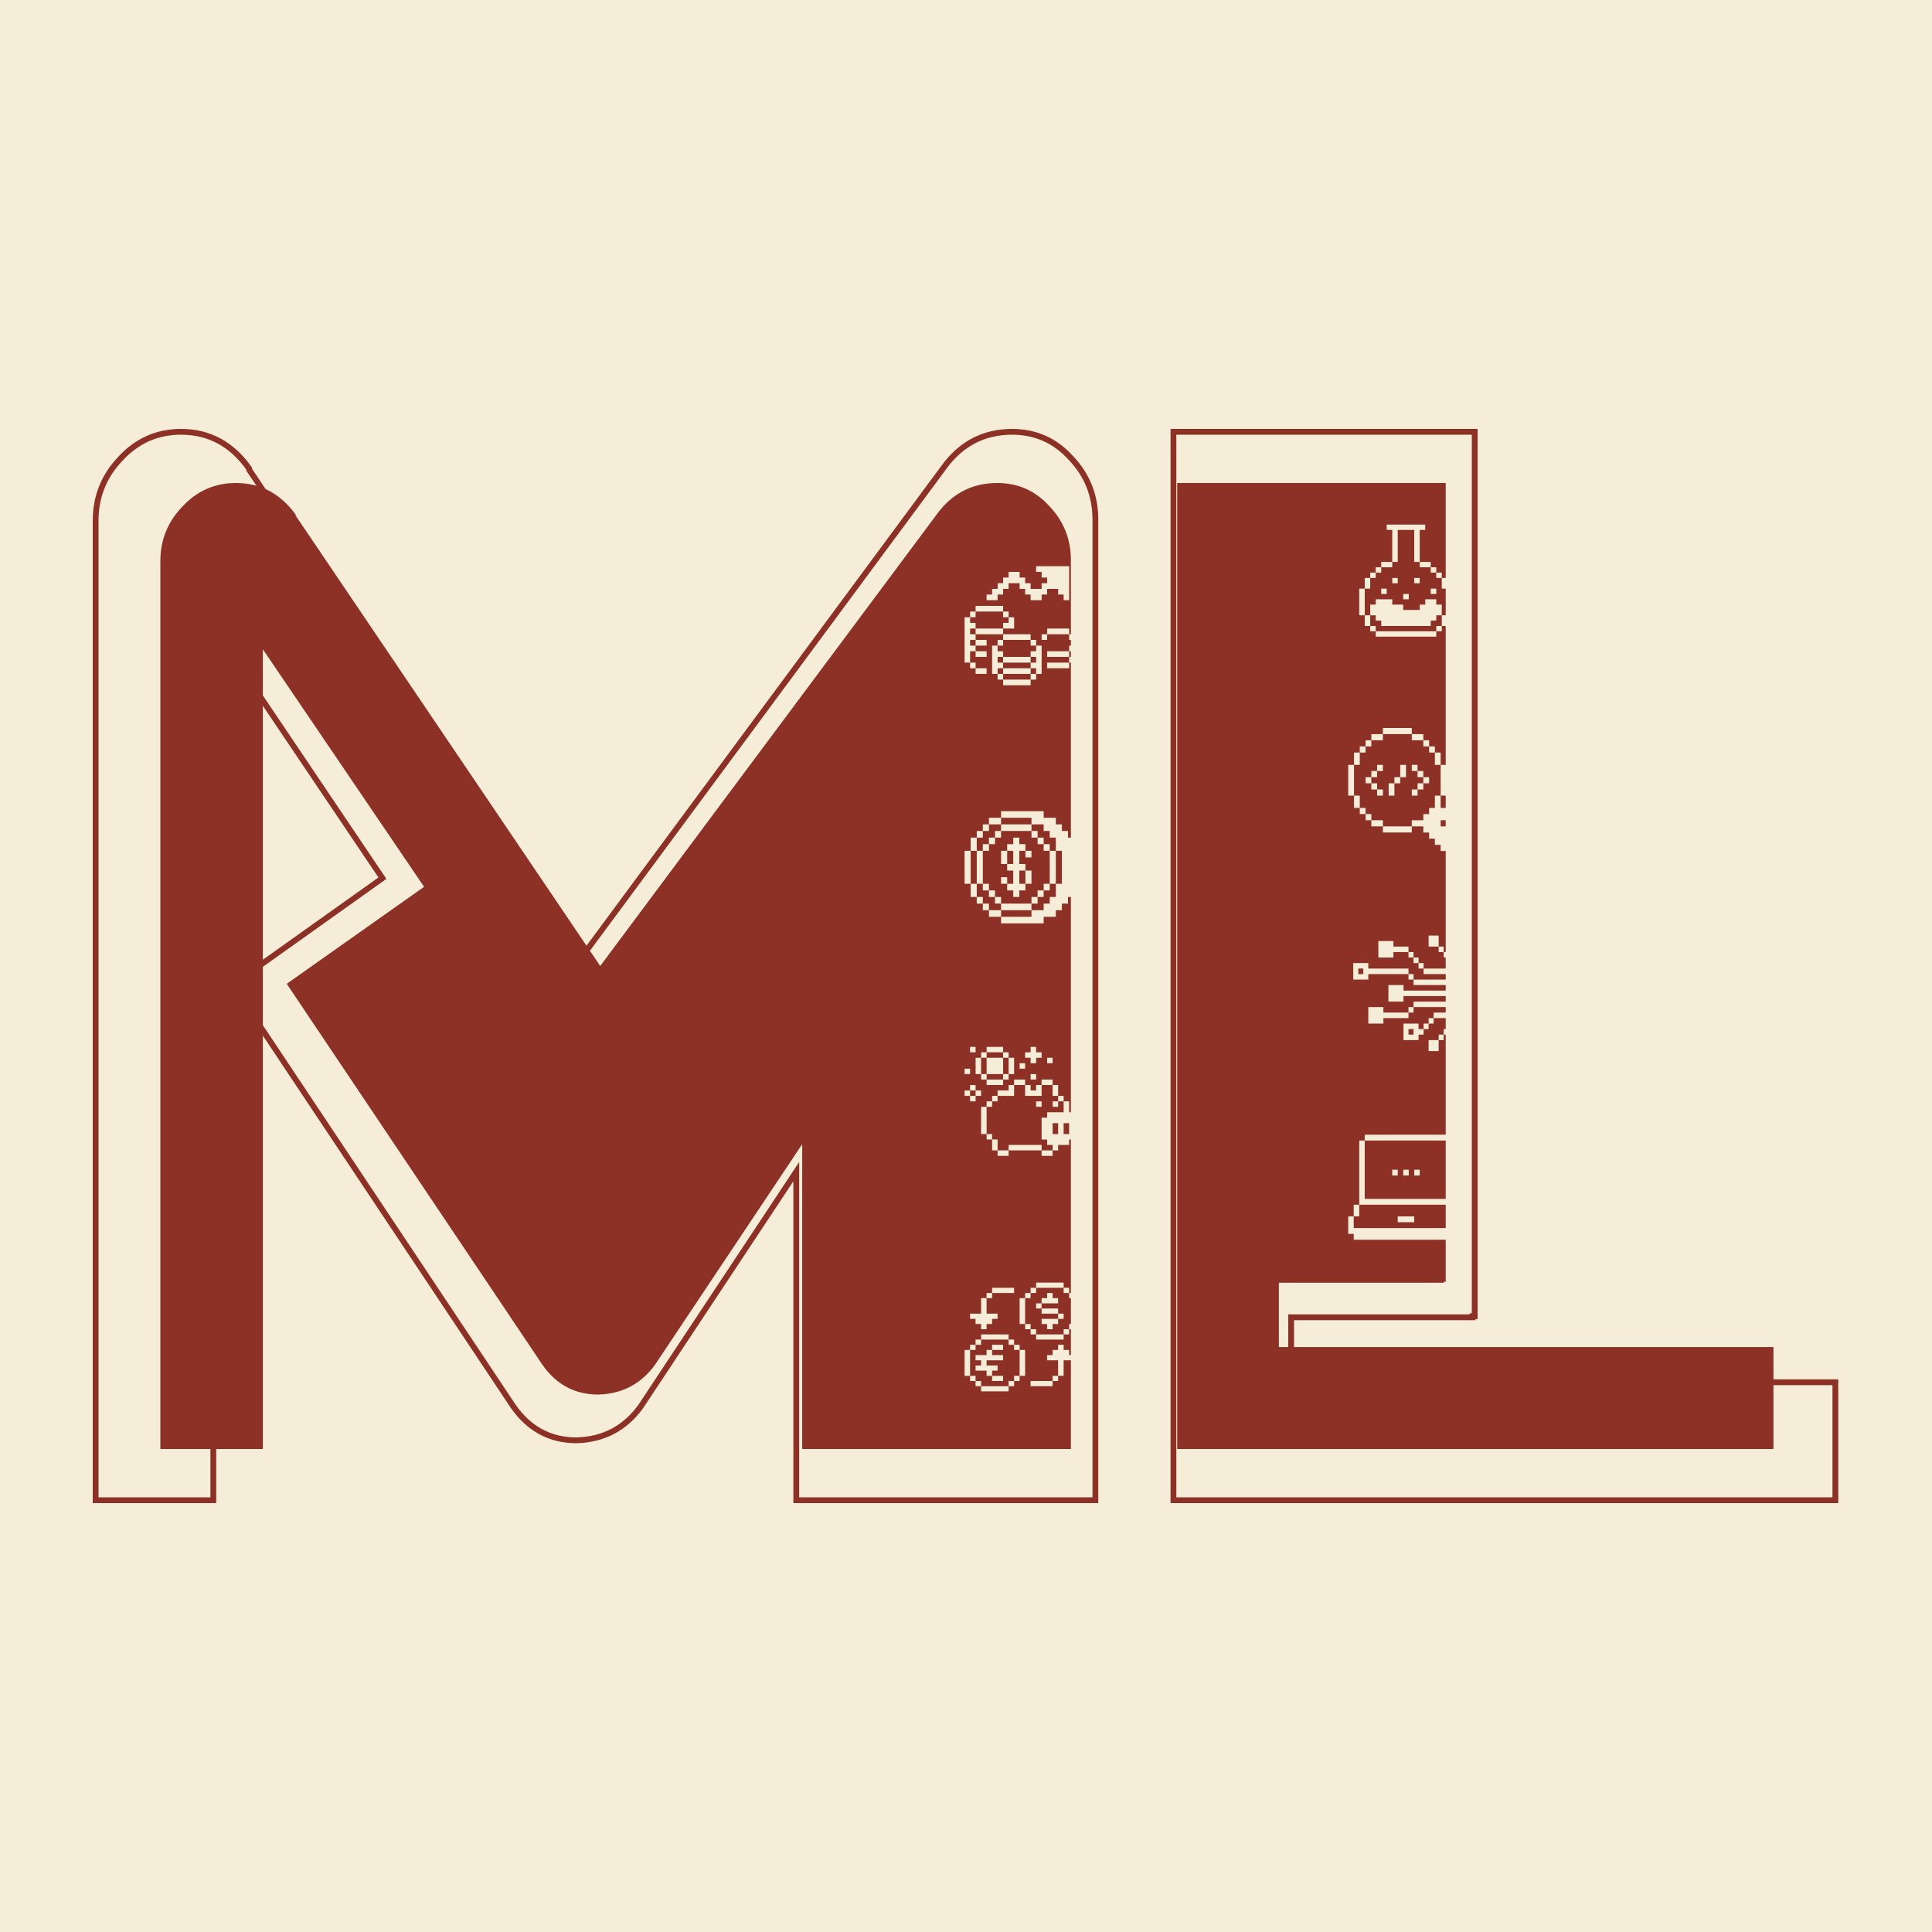 <svg width="1000" height="1000" viewBox="0 0 1000 1000" fill="none" xmlns="http://www.w3.org/2000/svg">
<rect width="1000" height="1000" fill="#F5EDD8"/>
<path fill-rule="evenodd" clip-rule="evenodd" d="M83 290.471C83 279.542 86.777 270.15 94.332 262.295C101.886 254.098 111.157 250 122.146 250C134.851 250 145.152 255.464 153.05 266.393V266.906L310.662 500L484.757 266.393C492.655 255.464 503.128 250 516.176 250C526.821 250 535.749 253.928 542.96 261.783C550.515 269.638 554.292 279.03 554.292 289.959V328.282H553.394V325.336H541.993V328.282H539.152V331.209H541.993V328.282H553.394V331.209H554.292V334.156H553.394V337.083H541.993V340.01H553.394V342.956H541.993V345.883H553.394V342.956H554.292V433.535H552.796V430.104H549.635V426.696H546.495V423.287H540.193V419.857H518.15V423.287H511.87V426.696H508.709V430.104H505.568V433.535H502.408V440.374H499.267V457.439H502.408V464.278H505.568V467.709H508.709V471.117H511.87V474.525H518.15V477.956H540.193V474.525H546.495V471.117H549.635V467.709H552.796V464.278H554.292V575.697H553.376V570.061H550.535V575.706H541.993V578.519H539.134V589.808H541.993V592.622H544.834V595.444H539.134V592.612H522.051V595.444H516.35V589.799H513.509V586.986H510.668V572.884H513.509V570.052H516.35V567.239H524.892V561.594H530.592V567.239H539.134V561.594H544.834V567.239H547.694V570.052H544.834V572.884H547.694V570.052H550.535V567.239H547.694V561.594H544.834V558.781H539.134V561.594H536.293V564.426H533.452V561.594H530.592V558.781H524.892V561.594H522.051V564.426H516.35V567.239H513.509V570.052H510.668V572.884H507.809V586.986H510.668V589.799H513.509V595.444H516.35V598.257H522.051V595.444H539.134V598.257H544.834V595.453H547.694V592.622H553.376V589.808H554.292V669.241H553.376V666.549H550.535V663.876H536.293V666.549H533.433V669.241H530.592V671.915H527.751V685.319H530.592V687.992H533.433V690.684H536.293V693.358H550.535V690.684H553.376V687.992H554.292V701.397H553.376V698.723H550.535V696.049H547.675V698.723H544.834V701.397H541.974V704.088H547.675V712.127H544.834V714.801H533.433V717.492H544.834V714.801H547.675V712.127H550.535V704.088H554.292V750H415.222V592.213L338.991 706.455C331.78 716.359 321.994 721.482 309.632 721.824C297.614 721.824 287.999 716.701 280.788 706.455L148.414 509.221L219.494 459.016L136.053 336.066V750H83V290.471ZM553.376 687.992H550.535V690.684H536.293V687.992H533.433V685.319H530.592V671.915H533.433V669.241H536.293V666.549H550.535V669.241H553.376V671.915H554.292V685.319H553.376V687.992ZM518.15 471.117V474.525H533.892V471.117H540.193V467.709H543.334V464.278H546.495V457.439H549.635V440.374H546.495V433.535H543.334V430.104H540.193V426.696H533.892V423.287H518.15V426.696H511.87V430.104H508.709V433.535H505.568V440.374H502.408V457.439H505.568V464.278H508.709V467.709H511.87V471.117H518.15ZM518.15 467.709V471.117H533.892V467.709H537.053V464.278H540.193V460.869H543.334V457.439H546.495V440.374H543.334V436.943H540.193V433.535H537.053V430.104H533.892V426.696H518.15V430.104H515.01V433.535H511.87V436.943H508.709V440.374H505.568V457.439H508.709V460.869H511.87V464.278H515.01V467.709H518.15ZM518.15 467.709V464.278H515.01V460.869H511.87V457.439H508.709V440.374H511.87V436.943H515.01V433.535H518.15V430.104H533.892V433.535H537.053V436.943H540.193V440.374H543.334V457.439H540.193V460.869H537.053V464.278H533.892V467.709H518.15ZM553.394 340.01V337.083H554.292V340.01H553.394ZM550.535 679.954H547.675V677.28H539.134V674.606H547.675V671.915H544.834V669.241H541.974V671.915H539.134V674.606H536.293V677.28H539.134V679.954H547.675V682.645H539.134V685.319H541.974V687.992H544.834V685.319H547.675V682.645H550.535V679.954ZM527.751 698.723H530.592V712.127H527.751V698.723ZM524.892 696.049H527.751V698.723H524.892V696.049ZM522.051 693.358H524.892V696.049H522.051V693.358ZM507.809 693.358V690.684H522.051V693.358H507.809ZM504.949 696.049V693.358H507.809V696.049H504.949ZM502.108 698.723V696.049H504.949V698.723H502.108ZM502.108 712.127H499.267V698.723H502.108V712.127ZM504.949 714.801H502.108V712.127H504.949V714.801ZM507.809 717.492H504.949V714.801H507.809V717.492ZM522.051 717.492V720.166H507.809V717.492H522.051ZM524.892 714.801V717.492H522.051V714.801H524.892ZM524.892 714.801H527.751V712.127H524.892V714.801ZM524.892 666.549H513.509V669.241H510.65V671.915H507.809V679.954H502.108V682.645H504.949V685.319H507.809V687.992H510.65V685.319H513.509V682.645H516.35V679.954H510.65L510.65 671.915H513.509V669.241H524.892V666.549ZM519.191 712.127V714.801H513.509V712.127H519.191ZM513.509 698.723V701.397H519.191V704.088H510.65V706.762H516.35V709.453H513.509V712.127H510.65V709.453H504.949V706.762H507.809V704.088H504.949V701.397H510.65V698.723H513.509ZM513.509 698.723V696.049H519.191V698.723H513.509ZM553.394 310.663V293.062H536.293V296.008H539.152V298.935H541.993V301.862H539.152V304.809H533.452V301.862H530.611V298.935H527.751V296.008H522.051V298.935H519.21V301.862H516.369V304.809H513.509V307.736H510.668V310.663H516.369V307.736H519.21V304.809H522.051V301.862H527.751V304.809H530.611V307.736H533.452V310.663H539.152V307.736H541.993V304.809H547.694V307.736H550.534V310.663H553.394ZM522.051 316.536H519.21V313.609H504.968V316.536H502.127V319.482H499.267V342.956H502.127V345.883H504.968V348.81H510.668V345.883H504.968V342.956H502.127V337.083H504.968V340.01H510.668V337.083H504.968V334.156H510.668V331.209H504.968V328.282H519.21V331.209H516.369V334.156H513.509V348.81H516.369V351.756H519.21V354.683H533.452V351.756H536.293V348.81H539.152V334.156H536.293V331.209H533.452V328.282H519.21V325.336H524.91V319.482H522.051V316.536ZM522.051 319.482V322.409H519.21V325.336H504.968V322.409H502.127V319.482H504.968V316.536H519.21V319.482H522.051ZM533.452 340.01V337.083H536.293V334.156H533.452V331.209H519.21V334.156H516.369V337.083H519.21V340.01H516.369V342.956H519.21V345.883H516.369V348.81H519.21V351.756H533.452V348.81H536.293V345.883H533.452V342.956H536.293V340.01H533.452ZM533.452 340.01V342.956H519.21V340.01H533.452ZM533.452 345.883V348.81H519.21V345.883H533.452ZM504.968 325.336V328.282H502.127V325.336H504.968ZM504.968 331.209H502.127V334.156H504.968V331.209ZM539.134 547.492H536.293V550.324H533.452V547.492H530.592V544.679H533.452V541.866H536.293V544.679H539.134V547.492ZM541.993 547.492H544.834V550.324H541.993V547.492ZM547.694 586.986H544.834V581.351H547.694V586.986ZM553.376 586.986H550.535V581.351H553.376V586.986ZM539.134 570.052H536.293V572.884H539.134V570.052ZM533.452 555.95H536.293V558.781H533.452V555.95ZM527.751 550.324H530.592V553.137H527.751V550.324ZM524.892 547.492H522.051V544.679H519.21V541.866H510.668V544.679H507.809V547.492H504.968V555.95H507.809V558.781H510.668V561.594H519.21V558.781H522.051V555.95H524.892V547.492ZM519.21 555.95H522.051V547.492H519.21V544.679H510.668V547.492H507.809V555.95H510.668V558.781H519.21V555.95ZM510.668 555.95V547.492H519.21V555.95H510.668ZM504.968 564.426H507.809V567.239H504.968V564.426ZM502.108 564.426V561.594H504.968V564.426H502.108ZM502.108 567.239H499.267V564.426H502.108V567.239ZM502.108 567.239V570.052H504.968V567.239H502.108ZM502.108 541.866H504.968V544.679H502.108V541.866ZM499.267 553.137H502.108V555.95H499.267V553.137ZM530.752 450.622H533.892V457.439H530.752V450.622ZM530.752 447.191V450.622H527.591V457.439H530.752V460.869H527.591V464.278H524.451V460.869H521.311V457.439H524.451V450.622H521.311V447.191H524.451V440.374H521.311V436.943H524.451V433.535H527.591V436.943H530.752V440.374H527.591V447.191H530.752ZM521.311 440.374V447.191H518.15V440.374H521.311ZM530.752 443.783V440.374H533.892V443.783H530.752ZM521.311 454.03V457.439H518.15V454.03H521.311Z" fill="#8D3126"/>
<path fill-rule="evenodd" clip-rule="evenodd" d="M917.928 750V697.234H661.943V663.934H747.271V663.422H748.293V641.692H700.674V638.659H697.833V629.601H700.674V635.646H748.293V623.555H703.533V590.334H706.374V620.542H748.293V590.334H706.374V587.321H748.293V535.509H747.242V532.65H748.293V526.968H742.037V524.108H748.293V521.267H731.645V518.426H748.293V515.567H726.44V518.426H718.641V509.866H726.44V512.726H748.293V509.866H731.645V507.025H748.293V504.184H736.85V501.325H748.293V495.624H747.242V492.783H748.293V440.461H745.672V437.286H742.689V434.11H739.707V430.914H736.704V427.738H730.739V430.903H715.787V427.728H730.739V424.563H736.704V421.366H739.707V418.191H742.689V411.819H745.672V418.191H748.293V411.808H745.672V395.889H748.293V324H746.25V318.472H748.293V304.661H746.25V299.134H748.293V250H609.315V750H917.928ZM743.409 296.379V299.134H746.25L746.25 296.379H743.409ZM740.549 293.624V296.379H743.409L743.409 293.624H740.549ZM734.849 290.851V293.624H740.549V290.851H734.849ZM720.625 290.851H723.466V274.286H732.008V290.851H734.849V274.286H737.708V271.531H717.766V274.286H720.625V290.851ZM714.925 293.624H720.625V290.851H714.925V293.624ZM712.065 296.379H714.925V293.624H712.065V296.379ZM709.224 299.134H712.065V296.379H709.224V299.134ZM706.383 304.661H709.224V299.134H706.383V304.661ZM706.383 318.472V304.661H703.524V318.472H706.383ZM709.224 318.472H706.383V324H709.224V326.754H712.065V329.527H743.409V326.754H746.25L746.25 324H743.409V326.754H712.065V324H709.224V318.472ZM709.224 318.472V312.944H712.065V310.189H720.625V312.944H726.307V315.717H734.849V312.944H737.708V310.189H743.409V312.944H746.25L746.25 318.472H743.409V321.227H740.549V324H714.925V321.227H712.065V318.472H709.224ZM742.689 389.517H745.672V395.889H742.689V389.517ZM739.707 386.342H742.689V389.517H739.707V386.342ZM736.704 383.166H739.707V386.342H736.704V383.166ZM730.739 379.97H736.704V383.166H730.739V379.97ZM715.787 379.97V376.794H730.739V379.97H715.787ZM709.802 383.166H715.787V379.97H709.802V383.166ZM706.82 386.342H709.802V383.166H706.82V386.342ZM703.818 389.517H706.82V386.342H703.818V389.517ZM700.835 395.889H703.818V389.517H700.835V395.889ZM700.835 411.808V395.889H697.833V411.808H700.835ZM703.818 418.18V411.808H700.835V418.18H703.818ZM706.82 421.356V418.18H703.818V421.356H706.82ZM709.802 424.552V427.728H715.787V424.552H709.802ZM709.802 424.552V421.356H706.82V424.552H709.802ZM748.293 424.552H745.672V427.728H748.293V424.552ZM744.648 489.942H747.242V492.783H744.648V489.942ZM744.648 489.942H739.443V484.242H744.648V489.942ZM734.239 498.484H736.85V501.325H734.239V498.484ZM731.645 495.624H734.239V498.484H731.645V495.624ZM729.034 492.783H731.645V495.624H729.034V492.783ZM729.034 492.783H721.235V495.624H713.436V487.083H721.235V489.942H729.034V492.783ZM729.034 504.184H731.645V507.025H729.034V504.184ZM729.034 504.184H708.232V507.025H700.433V498.484H708.232V501.325H729.034V504.184ZM729.034 524.108V521.267H731.645V524.108H729.034ZM729.034 524.108V526.968H716.047V529.809H708.232V521.267H716.047V524.108H729.034ZM739.443 529.809V526.968H742.037V529.809H739.443ZM736.85 532.65V529.809H739.443V532.65H736.85ZM736.85 532.65V535.509H734.239V538.35H726.44V529.809H734.239V532.65H736.85ZM744.648 538.35V535.509H747.242V538.35H744.648ZM744.648 538.35V544.051H739.443V538.35H744.648ZM703.533 623.555V629.601H700.674V623.555H703.533ZM703.044 501.325V504.184H705.638V501.325H703.044ZM731.645 535.509H729.034V532.65H731.645V535.509ZM743.409 304.661H740.549V307.434H743.409V304.661ZM734.849 299.134H732.008V301.907H734.849V299.134ZM726.307 307.434H729.167V310.189H726.307V307.434ZM723.466 299.134H720.625V301.907H723.466V299.134ZM714.925 304.661H717.766V307.434H714.925V304.661ZM731.998 605.438H734.858V608.451H731.998V605.438ZM731.998 629.601H723.457V632.614H731.998V629.601ZM726.317 605.438H729.158V608.451H726.317V605.438ZM723.457 605.438H720.616V608.451H723.457V605.438ZM736.704 402.261H739.707V405.437H736.704V402.261ZM733.722 399.065H736.704V402.261H733.722V399.065ZM733.722 399.065V395.889H730.739V399.065H733.722ZM733.722 408.633V405.437H736.704V408.633H733.722ZM733.722 408.633H730.739V411.808H733.722V408.633ZM724.754 395.889H727.737V402.261H724.754V395.889ZM721.752 402.261H724.754V405.437H721.752V402.261ZM721.752 405.437V411.808H718.77V405.437H721.752ZM715.787 408.633H712.785V405.437H709.802V402.261H712.785V399.065H715.787V395.889H712.785V399.065H709.802V402.261H706.82V405.437H709.802V408.633H712.785V411.808H715.787V408.633Z" fill="#8D3126"/>
<path d="M128.968 243.033V242.551L128.687 242.159C119.806 229.775 108.121 223.5 93.732 223.5C81.312 223.5 70.796 228.188 62.274 237.501C53.766 246.42 49.5 257.119 49.5 269.518V775V776.5H51H108.913H110.413V775V324.585L197.939 454.544L121.538 508.921L120.353 509.765L121.159 510.975L265.66 727.932L265.67 727.946L265.679 727.959C273.815 739.609 284.759 745.506 298.396 745.506H298.416L298.437 745.506C312.396 745.117 323.514 739.254 331.66 727.979L331.678 727.954L331.695 727.929L412.159 606.416V775V776.5H413.659H565.47H566.97V775V268.955C566.97 256.556 562.704 245.857 554.197 236.938C546.045 227.996 535.902 223.5 523.863 223.5C509.117 223.5 497.242 229.759 488.352 242.15C488.35 242.153 488.348 242.156 488.346 242.159L299.58 497.397L128.968 243.14V243.033ZM949.977 716.957V715.457H948.477H668.283V681.828H760.681H762.181V681.264H763.305V679.764V225V223.5H761.805H608.87H607.37V225V775V776.5H608.87H948.477H949.977V775V716.957Z" stroke="#8D3126" stroke-width="3"/>
</svg>
